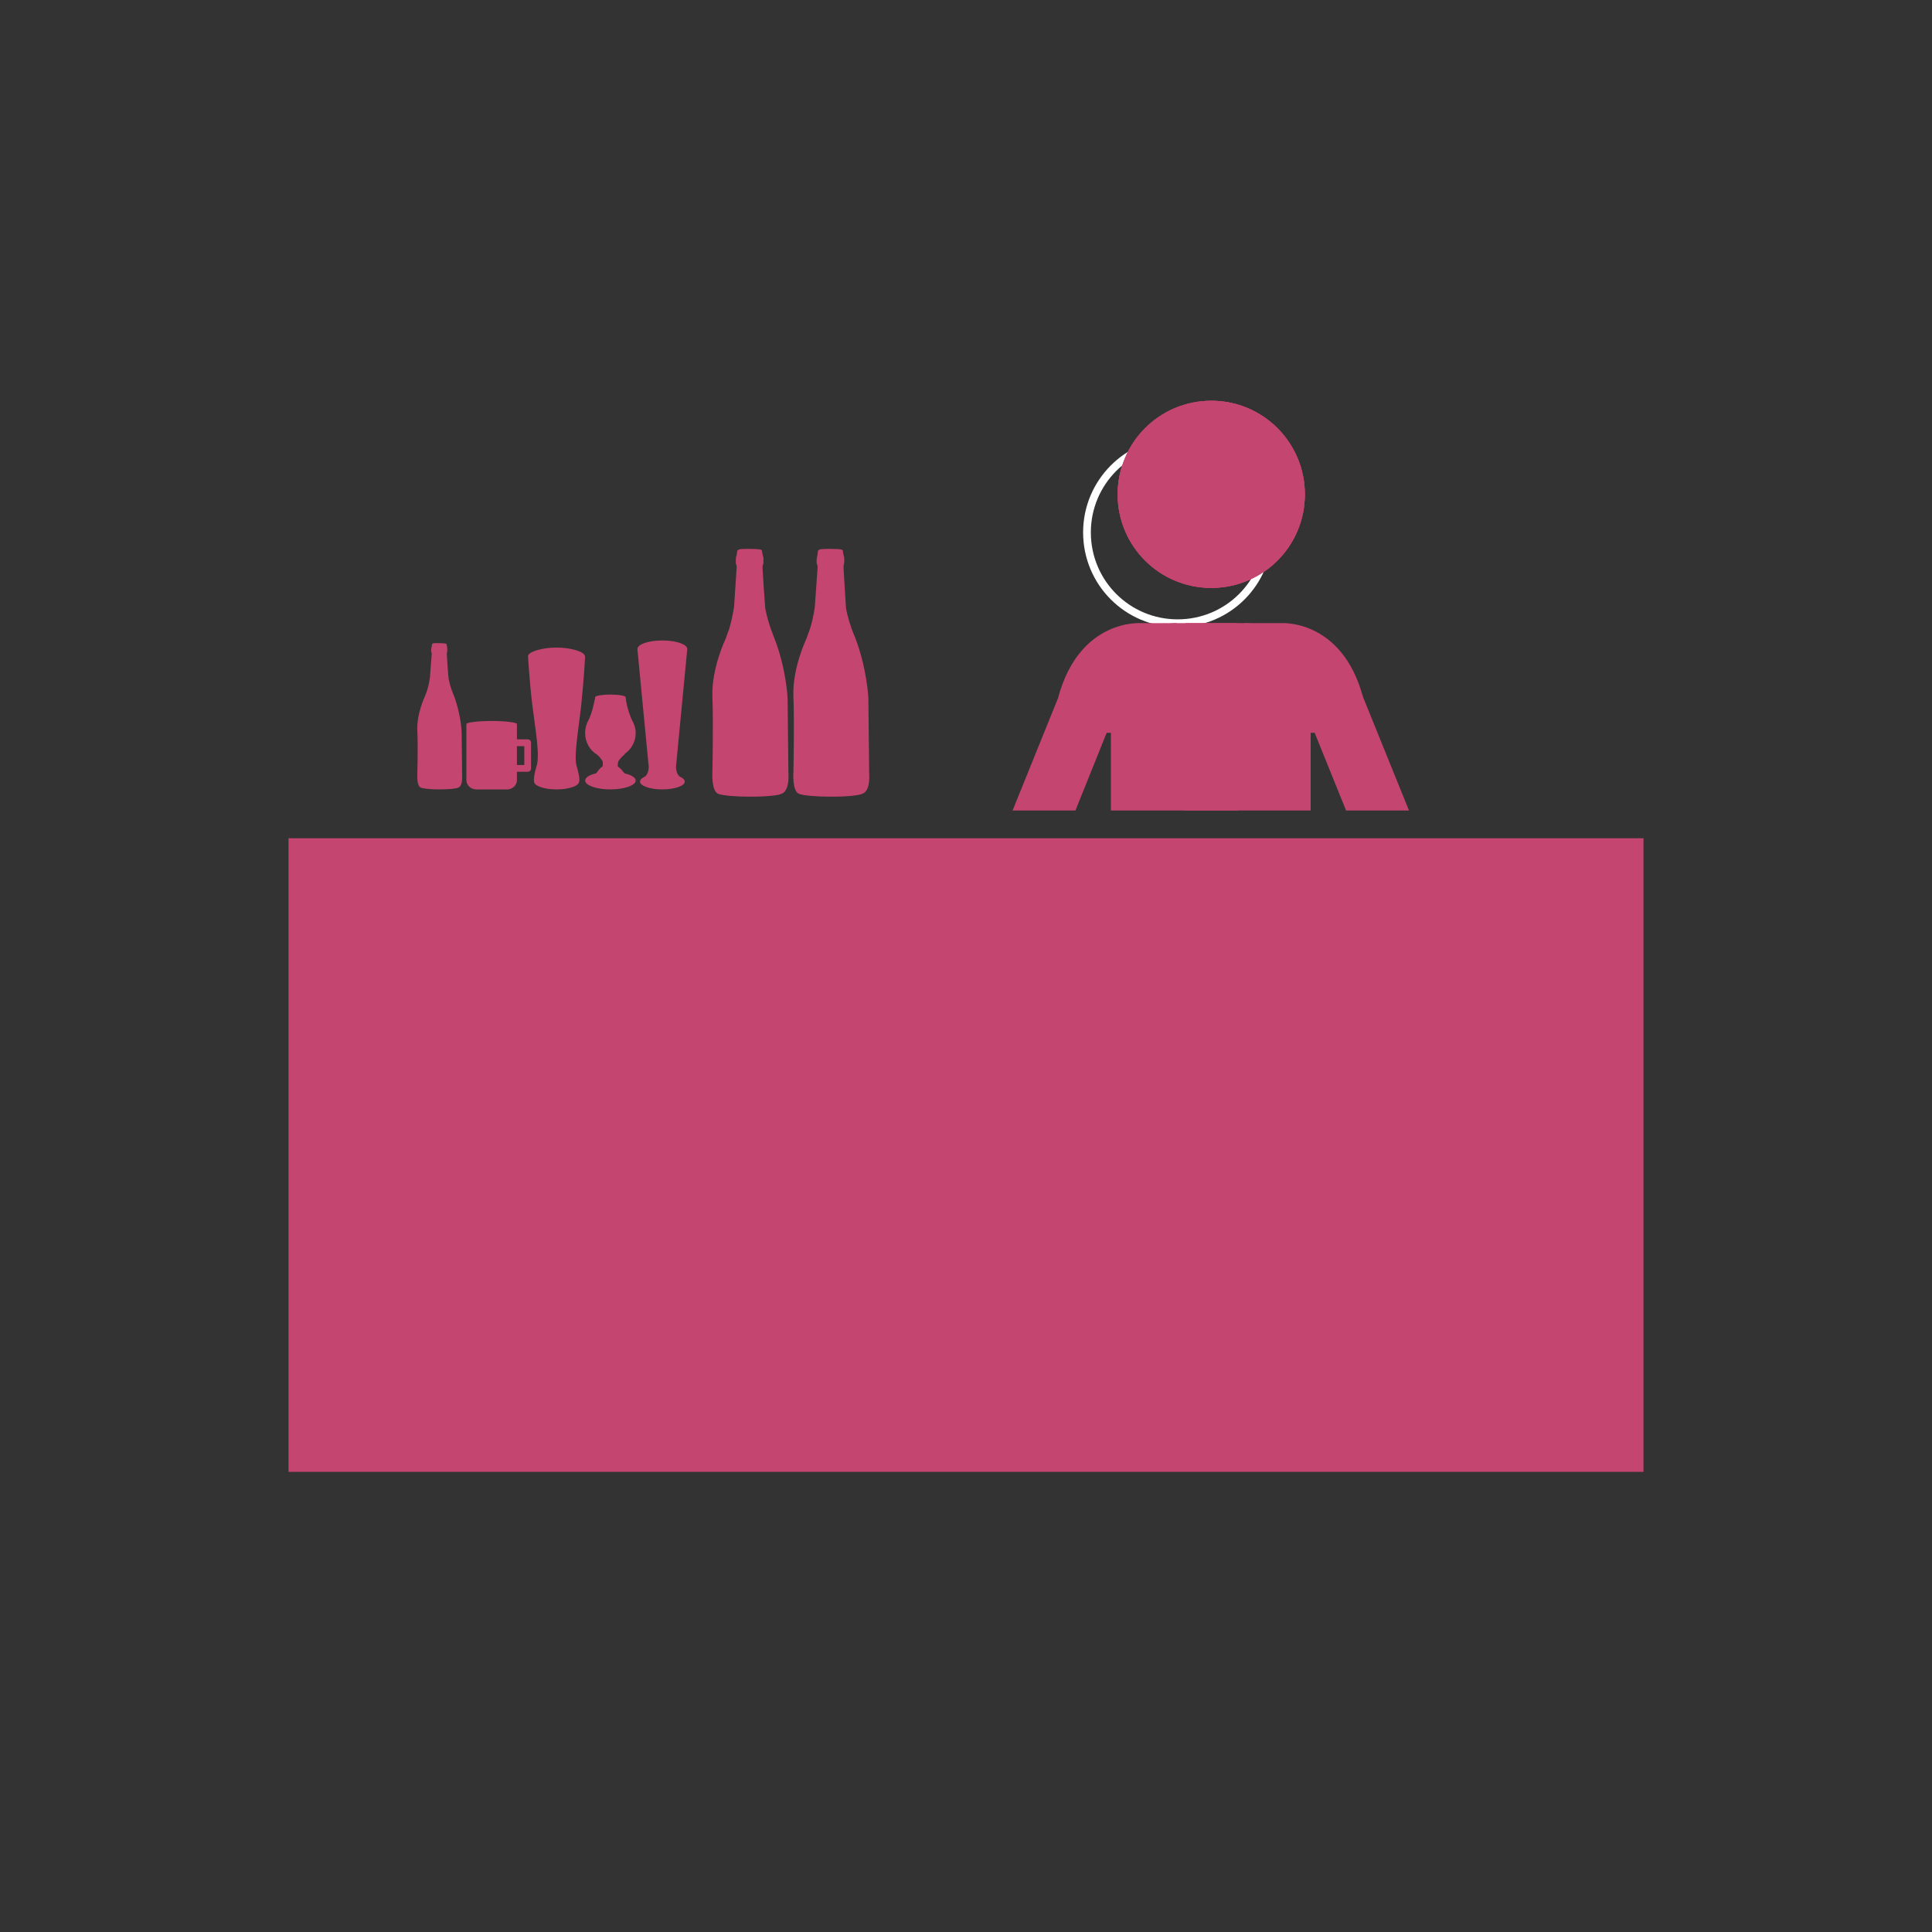 <svg xmlns="http://www.w3.org/2000/svg" width="30" viewBox="0 0 30 30" height="30" version="1.0"><rect x="0" y="0" width="30" height="30" fill="#333333" stroke="none"/><defs><clipPath id="a"><path d="M 17 6.164 L 21 6.164 L 21 10 L 17 10 Z M 17 6.164"/></clipPath><clipPath id="b"><path d="M 15 6.164 L 23 6.164 L 23 11 L 15 11 Z M 15 6.164"/></clipPath><clipPath id="c"><path d="M 17 6.164 L 21 6.164 L 21 10 L 17 10 Z M 17 6.164"/></clipPath><clipPath id="d"><path d="M 4.477 13 L 25.523 13 L 25.523 22.855 L 4.477 22.855 Z M 4.477 13"/></clipPath></defs><path fill="#C4456F" d="M 8.141 11.879 L 8.027 11.879 L 8.027 11.586 L 8.141 11.586 Z M 8.195 11.48 L 8.027 11.48 L 8.027 11.242 C 8.027 11.219 7.852 11.195 7.633 11.195 C 7.418 11.195 7.242 11.219 7.242 11.242 L 7.242 12.121 C 7.246 12.195 7.312 12.258 7.395 12.258 L 7.887 12.258 C 7.965 12.25 8.023 12.191 8.027 12.121 L 8.027 11.984 L 8.195 11.984 C 8.223 11.984 8.246 11.961 8.246 11.934 C 8.246 11.934 8.246 11.93 8.246 11.93 L 8.246 11.531 C 8.246 11.504 8.223 11.48 8.195 11.48"/><path fill="#C4456F" d="M 10.672 10.078 C 10.672 10.004 10.496 9.945 10.285 9.945 C 10.07 9.945 9.898 10.004 9.898 10.078 C 9.898 10.082 9.898 10.086 9.898 10.086 L 10.074 11.914 C 10.066 12.039 10.008 12.062 10.008 12.062 C 9.965 12.082 9.938 12.109 9.938 12.137 C 9.938 12.203 10.094 12.258 10.285 12.258 C 10.477 12.258 10.633 12.203 10.633 12.137 C 10.633 12.109 10.605 12.082 10.562 12.062 C 10.562 12.062 10.504 12.039 10.496 11.914 L 10.672 10.078"/><path fill="#C4456F" d="M 8.641 10.055 C 8.43 10.055 8.199 10.117 8.199 10.191 C 8.199 10.191 8.219 10.551 8.266 10.949 C 8.312 11.32 8.387 11.727 8.332 11.895 C 8.277 12.074 8.293 12.137 8.293 12.137 C 8.293 12.203 8.449 12.258 8.641 12.258 C 8.836 12.258 8.992 12.203 8.992 12.137 C 8.992 12.137 9.016 12.109 8.953 11.891 C 8.91 11.742 8.98 11.344 9.023 10.973 C 9.066 10.566 9.086 10.191 9.086 10.191 L 9.082 10.191 C 9.082 10.117 8.855 10.055 8.641 10.055"/><path fill="#C4456F" d="M 7.168 11.355 C 7.168 11.355 7.156 11.078 7.043 10.789 C 7 10.688 6.977 10.602 6.965 10.531 C 6.961 10.52 6.938 10.176 6.938 10.16 C 6.938 10.145 6.941 10.129 6.941 10.129 C 6.941 10.129 6.945 10.121 6.945 10.109 C 6.945 10.098 6.945 10.066 6.945 10.066 C 6.945 10.066 6.938 10.031 6.938 10.02 C 6.934 10.008 6.938 9.996 6.914 9.992 C 6.891 9.988 6.77 9.984 6.734 9.988 C 6.699 9.996 6.707 10.016 6.707 10.02 C 6.707 10.023 6.703 10.047 6.699 10.059 C 6.695 10.07 6.691 10.125 6.699 10.129 C 6.707 10.137 6.703 10.164 6.703 10.164 L 6.676 10.52 C 6.664 10.602 6.645 10.695 6.617 10.762 L 6.598 10.812 C 6.598 10.812 6.469 11.082 6.48 11.34 C 6.492 11.582 6.48 12.031 6.48 12.031 C 6.48 12.031 6.469 12.207 6.535 12.23 C 6.574 12.246 6.688 12.258 6.824 12.258 C 6.969 12.258 7.094 12.246 7.121 12.227 C 7.148 12.215 7.184 12.172 7.176 12.031 L 7.168 11.355"/><path fill="#C4456F" d="M 9.871 11.383 C 9.871 11.309 9.848 11.238 9.812 11.18 C 9.812 11.18 9.73 11 9.715 10.828 C 9.715 10.828 9.715 10.828 9.715 10.824 C 9.715 10.828 9.715 10.828 9.711 10.828 C 9.715 10.828 9.715 10.828 9.715 10.824 C 9.715 10.805 9.609 10.785 9.477 10.785 C 9.348 10.785 9.242 10.805 9.242 10.824 C 9.242 10.828 9.242 10.828 9.242 10.828 C 9.242 10.828 9.199 11.078 9.133 11.191 C 9.102 11.25 9.086 11.312 9.086 11.383 C 9.086 11.527 9.16 11.652 9.273 11.719 C 9.309 11.75 9.336 11.785 9.359 11.824 C 9.363 11.863 9.359 11.887 9.355 11.906 C 9.355 11.906 9.352 11.906 9.352 11.906 C 9.324 11.914 9.277 11.98 9.258 12.008 C 9.152 12.031 9.086 12.074 9.086 12.121 C 9.086 12.195 9.262 12.258 9.477 12.258 C 9.695 12.258 9.871 12.195 9.871 12.121 C 9.871 12.074 9.801 12.031 9.695 12.008 C 9.695 12.004 9.695 12.004 9.695 12.004 C 9.672 11.984 9.641 11.926 9.594 11.906 C 9.59 11.879 9.594 11.848 9.602 11.82 C 9.625 11.785 9.66 11.746 9.703 11.711 C 9.703 11.711 9.699 11.711 9.699 11.707 C 9.801 11.637 9.871 11.52 9.871 11.383"/><path fill="#C4456F" d="M 12.23 10.844 C 12.23 10.844 12.211 10.371 12.012 9.879 C 11.945 9.711 11.906 9.566 11.883 9.449 C 11.879 9.422 11.84 8.844 11.84 8.816 C 11.84 8.789 11.848 8.766 11.848 8.766 C 11.848 8.766 11.855 8.754 11.855 8.73 C 11.855 8.711 11.855 8.66 11.855 8.66 C 11.855 8.66 11.836 8.602 11.836 8.578 C 11.832 8.559 11.84 8.539 11.801 8.531 C 11.762 8.523 11.555 8.52 11.496 8.527 C 11.438 8.539 11.445 8.57 11.445 8.578 C 11.445 8.59 11.438 8.629 11.43 8.645 C 11.426 8.66 11.422 8.754 11.43 8.766 C 11.445 8.777 11.438 8.824 11.438 8.824 L 11.398 9.43 C 11.375 9.562 11.344 9.723 11.297 9.836 L 11.266 9.922 C 11.266 9.922 11.047 10.379 11.062 10.816 C 11.078 11.227 11.062 11.988 11.062 11.988 C 11.062 11.988 11.043 12.289 11.156 12.328 C 11.219 12.352 11.414 12.371 11.645 12.371 C 11.895 12.371 12.102 12.352 12.148 12.32 C 12.191 12.301 12.258 12.227 12.242 11.988 L 12.23 10.844"/><path fill="#C4456F" d="M 13.484 10.844 C 13.484 10.844 13.465 10.371 13.27 9.879 C 13.199 9.711 13.16 9.566 13.137 9.449 C 13.137 9.422 13.098 8.844 13.098 8.816 C 13.098 8.789 13.102 8.766 13.102 8.766 C 13.102 8.766 13.109 8.754 13.109 8.73 C 13.109 8.711 13.109 8.66 13.109 8.66 C 13.109 8.66 13.094 8.602 13.09 8.578 C 13.09 8.559 13.094 8.539 13.055 8.531 C 13.016 8.523 12.812 8.52 12.75 8.527 C 12.691 8.539 12.699 8.57 12.699 8.578 C 12.699 8.59 12.691 8.629 12.688 8.645 C 12.68 8.66 12.676 8.754 12.688 8.766 C 12.699 8.777 12.695 8.824 12.695 8.824 L 12.652 9.43 C 12.633 9.562 12.598 9.723 12.551 9.836 L 12.52 9.922 C 12.52 9.922 12.301 10.379 12.32 10.816 C 12.336 11.227 12.32 11.988 12.32 11.988 C 12.32 11.988 12.297 12.289 12.41 12.328 C 12.473 12.352 12.668 12.371 12.902 12.371 C 13.148 12.371 13.355 12.352 13.402 12.32 C 13.449 12.301 13.512 12.227 13.496 11.988 L 13.484 10.844"/><g clip-path="url(#a)"><path fill="#C4456F" d="M 20.262 7.676 C 20.262 8.48 19.613 9.129 18.809 9.129 C 18.004 9.129 17.355 8.48 17.355 7.676 C 17.355 6.875 18.004 6.223 18.809 6.223 C 19.613 6.223 20.262 6.875 20.262 7.676"/></g><g clip-path="url(#b)"><path transform="matrix(.006 0 0 -.006 1.84 27.685)" fill="none" d="M 2975.902 3236.325 C 2975.902 3106.176 2871.152 3001.298 2741.161 3001.298 C 2611.17 3001.298 2506.42 3106.176 2506.42 3236.325 C 2506.42 3365.843 2611.17 3471.352 2741.161 3471.352 C 2871.152 3471.352 2975.902 3365.843 2975.902 3236.325 Z M 2975.902 3236.325" stroke="#FFF" stroke-width="20" stroke-miterlimit="10"/></g><g clip-path="url(#c)" fill="#C4456F"><path d="M 20.262 7.676 C 20.262 8.48 19.613 9.129 18.809 9.129 C 18.004 9.129 17.355 8.48 17.355 7.676 C 17.355 6.875 18.004 6.223 18.809 6.223 C 19.613 6.223 20.262 6.875 20.262 7.676"/><path d="M 20.262 7.676 C 20.262 8.48 19.613 9.129 18.809 9.129 C 18.004 9.129 17.355 8.48 17.355 7.676 C 17.355 6.875 18.004 6.223 18.809 6.223 C 19.613 6.223 20.262 6.875 20.262 7.676"/></g><path fill="#C4456F" d="M 20.352 12.586 L 20.352 10.699 C 20.352 10.133 19.887 9.676 19.312 9.676 L 18.289 9.676 C 17.715 9.676 17.25 10.133 17.25 10.699 L 17.25 12.586 L 20.352 12.586"/><path fill="#C4456F" d="M 20.902 12.586 L 21.879 12.586 L 21.074 10.598 C 20.98 10.367 20.719 10.254 20.484 10.348 C 20.254 10.441 20.141 10.703 20.234 10.934 L 20.902 12.586"/><path fill="#C4456F" d="M 19.32 9.676 L 19.891 9.676 C 19.891 9.676 20.832 9.605 21.164 10.82 L 20.742 10.848 L 20.445 11.379 L 19.996 11.379 L 19.32 9.676"/><path fill="#C4456F" d="M 16.699 12.586 L 17.363 10.934 C 17.457 10.703 17.348 10.441 17.113 10.348 C 16.883 10.254 16.621 10.367 16.527 10.598 L 15.723 12.586 L 16.699 12.586"/><path fill="#C4456F" d="M 18.277 9.676 L 17.711 9.676 C 17.711 9.676 16.77 9.605 16.434 10.82 L 16.859 10.848 L 17.156 11.379 L 17.605 11.379 L 18.277 9.676"/><path fill="#C4456F" d="M 18.391 12.586 L 19.227 12.586 L 19.07 10.438 C 19.352 10.137 19.332 9.828 19.332 9.828 C 19.332 9.742 19.266 9.676 19.18 9.676 L 18.438 9.676 C 18.352 9.676 18.285 9.742 18.285 9.828 C 18.285 9.828 18.309 10.199 18.543 10.449 L 18.391 12.586"/><g clip-path="url(#d)"><path fill="#C4456F" d="M 25.52 13.016 L 4.48 13.016 L 4.48 22.859 L 25.52 22.859 L 25.52 13.016"/></g></svg>